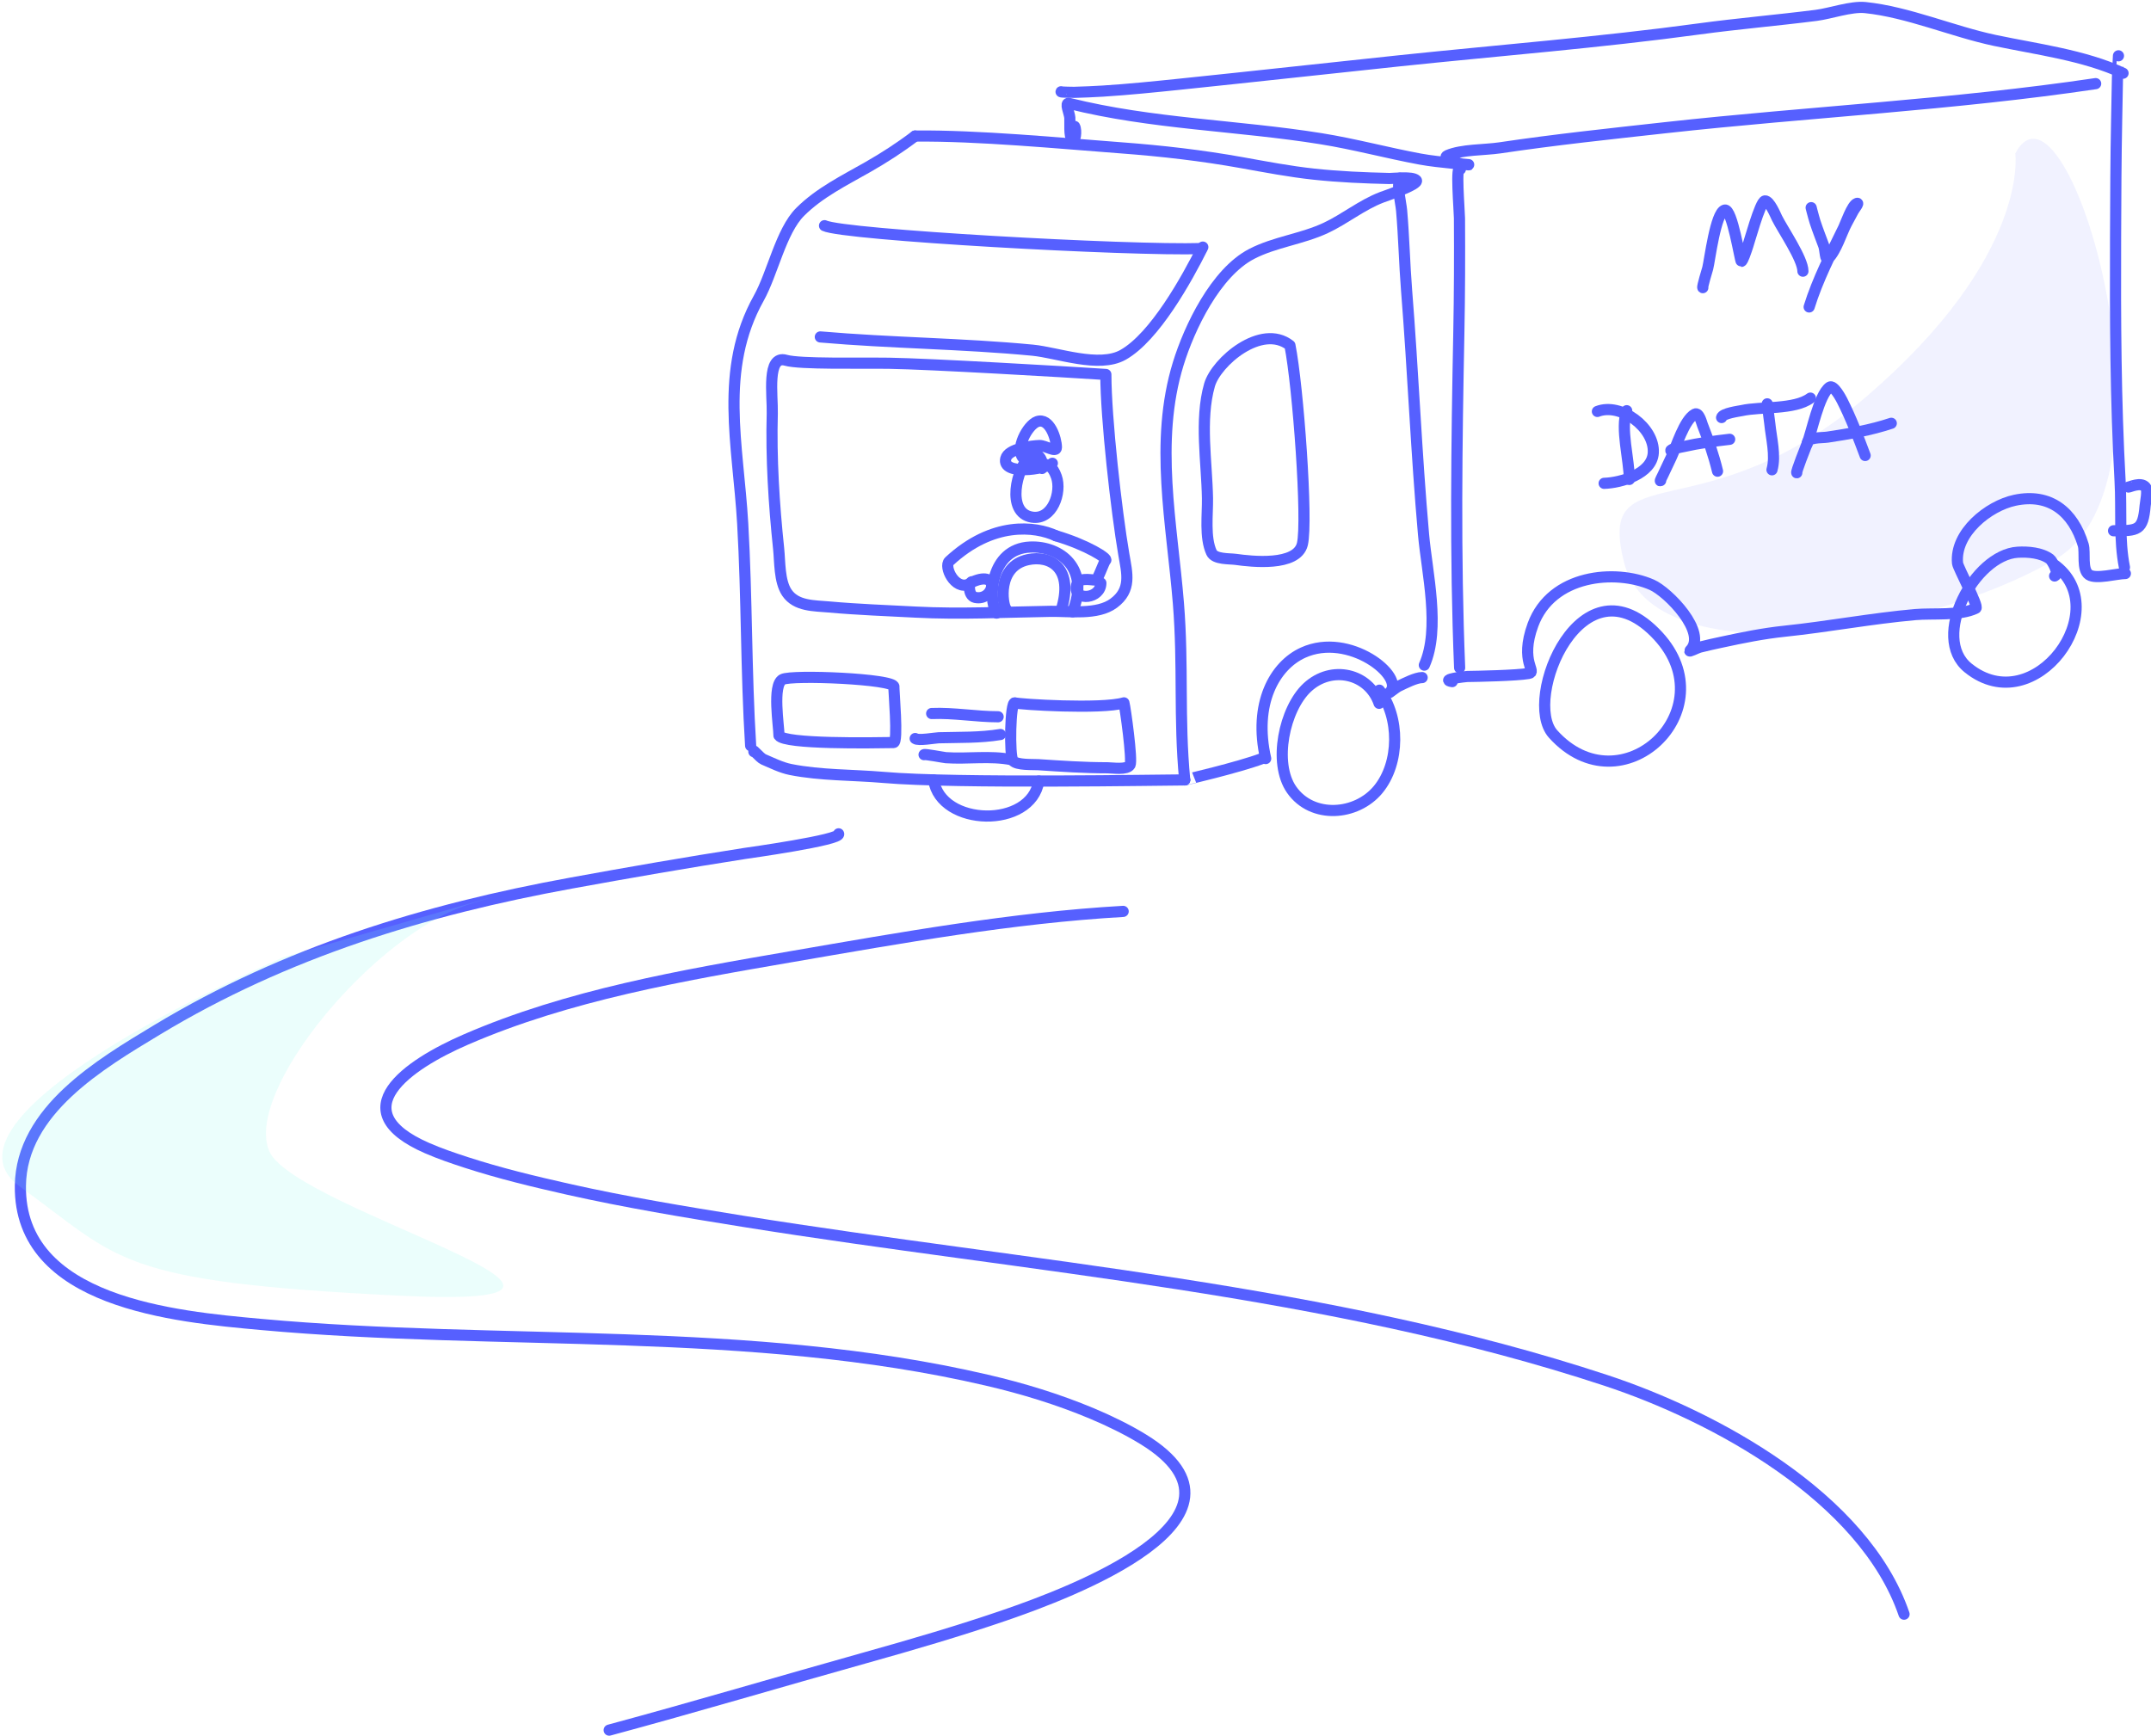 <?xml version="1.0" encoding="UTF-8" standalone="no"?>
<!DOCTYPE svg PUBLIC "-//W3C//DTD SVG 1.1//EN" "http://www.w3.org/Graphics/SVG/1.1/DTD/svg11.dtd">
<svg width="100%" height="100%" viewBox="0 0 462 373" version="1.1" xmlns="http://www.w3.org/2000/svg" xmlns:xlink="http://www.w3.org/1999/xlink" xml:space="preserve" xmlns:serif="http://www.serif.com/" style="fill-rule:evenodd;clip-rule:evenodd;stroke-linecap:round;stroke-linejoin:round;stroke-miterlimit:1.5;">
    <g transform="matrix(1,0,0,1,-166.436,-213.816)">
        <g transform="matrix(1.119,0,0,1.119,-1767.28,-831.822)">
            <g transform="matrix(2.816,0,0,2.816,602.077,-673.644)">
                <path d="M462.229,580.327C461.208,581.105 460.13,581.8 459.016,582.437C457.414,583.352 455.712,584.182 454.394,585.501C453.088,586.806 452.516,589.699 451.573,591.385C448.848,596.261 450.171,601.374 450.481,606.748C450.772,611.792 450.707,616.844 451.022,621.888" style="fill:none;stroke:rgb(86,96,255);stroke-width:0.76px;"/>
            </g>
            <g transform="matrix(2.816,0,0,2.816,602.077,-673.644)">
                <path d="M462.229,580.327C466.557,580.286 471.984,580.809 476.298,581.133C479.052,581.339 481.774,581.652 484.494,582.14C486.128,582.433 487.762,582.747 489.413,582.924C491.129,583.109 492.843,583.181 494.566,583.221C494.826,583.227 496.119,583.067 496.39,583.338C496.661,583.609 494.165,584.455 494.036,584.504C492.663,585.03 491.542,585.973 490.219,586.593C488.6,587.351 486.745,587.547 485.172,588.363C482.714,589.64 480.927,593.382 480.168,595.849C478.528,601.177 479.74,606.758 480.179,612.176C480.527,616.485 480.2,619.936 480.608,624.221" style="fill:none;stroke:rgb(86,96,255);stroke-width:0.76px;"/>
            </g>
            <g transform="matrix(2.816,0,0,2.816,602.077,-673.644)">
                <path d="M468.425,612.556C468.184,612.262 467.793,609.668 469.917,609.207C471.43,608.879 473.105,609.764 472.176,612.687" style="fill:none;stroke:rgb(86,96,255);stroke-width:0.76px;"/>
            </g>
            <g transform="matrix(2.816,0,0,2.816,602.077,-673.644)">
                <path d="M451.241,622.296C451.123,622.04 451.643,622.71 451.902,622.821C452.478,623.068 453.121,623.387 453.736,623.51C455.791,623.921 458.003,623.87 460.087,624.051C465.055,624.483 479.251,624.221 480.608,624.221" style="fill:none;stroke:rgb(86,96,255);stroke-width:0.76px;"/>
            </g>
            <g transform="matrix(2.816,0,0,2.816,602.077,-673.644)">
                <path d="M480.608,624.221C480.601,624.225 484.27,623.37 485.88,622.766" style="fill:none;stroke:rgb(86,96,255);stroke-width:0.76px;"/>
            </g>
            <g transform="matrix(2.816,0,0,2.816,602.077,-673.644)">
                <path d="M486.128,622.766C485.277,619.03 486.733,616.432 488.671,615.548C491.836,614.105 495.638,617.191 494.598,618.23C494.427,618.402 494.984,617.931 495.202,617.828C495.621,617.629 496.364,617.244 496.793,617.244" style="fill:none;stroke:rgb(86,96,255);stroke-width:0.76px;"/>
            </g>
            <g transform="matrix(2.816,0,0,2.816,602.077,-673.644)">
                <path d="M495.274,583.195C495.048,583.777 495.342,584.819 495.393,585.405C495.551,587.215 495.588,589.033 495.732,590.844C496.176,596.39 496.395,601.948 496.888,607.49C497.121,610.11 498.048,613.906 496.941,616.396" style="fill:none;stroke:rgb(86,96,255);stroke-width:0.76px;"/>
            </g>
            <g transform="matrix(2.816,0,0,2.816,602.077,-673.644)">
                <path d="M455.771,594.022C460.588,594.442 465.427,594.464 470.244,594.926C471.928,595.088 474.772,596.163 476.404,595.244C478.566,594.028 480.755,590.074 481.843,587.897" style="fill:none;stroke:rgb(86,96,255);stroke-width:0.76px;"/>
            </g>
            <g transform="matrix(2.816,0,0,2.816,602.077,-673.644)">
                <path d="M456.058,586.438C457.347,587.068 476.827,588.157 481.767,587.998" style="fill:none;stroke:rgb(86,96,255);stroke-width:0.76px;"/>
            </g>
            <g transform="matrix(2.816,0,0,2.816,602.077,-673.644)">
                <path d="M475.234,596.58C472.527,596.403 463.168,595.856 460.469,595.817C458.494,595.788 454.376,595.89 453.424,595.612C452.094,595.225 452.529,598.015 452.496,599.231C452.412,602.283 452.611,605.417 452.93,608.455C453.024,609.345 452.968,610.678 453.492,611.455C454.123,612.39 455.356,612.34 456.366,612.431C458.33,612.608 460.302,612.677 462.271,612.781C465.333,612.942 468.411,612.776 471.474,612.728C472.739,612.708 474.659,613 475.768,612.176C476.995,611.265 476.685,610.159 476.457,608.837C475.958,605.934 475.234,599.546 475.234,596.58Z" style="fill:none;stroke:rgb(86,96,255);stroke-width:0.76px;"/>
            </g>
            <g transform="matrix(2.816,0,0,2.816,602.077,-673.644)">
                <path d="M452.953,621.198C452.953,620.546 452.485,617.757 453.196,617.372C453.813,617.037 460.851,617.332 460.789,617.872C460.765,618.083 461.096,621.669 460.769,621.674C459.319,621.698 453.353,621.799 452.953,621.198Z" style="fill:none;stroke:rgb(86,96,255);stroke-width:0.76px;"/>
            </g>
            <g transform="matrix(2.816,0,0,2.816,602.077,-673.644)">
                <path d="M476.466,618.968C474.937,619.421 469.331,619.073 469.033,618.968C468.713,618.856 468.649,622.567 468.898,622.906C469.133,623.227 470.299,623.161 470.615,623.182C472.191,623.287 473.776,623.394 475.355,623.394C475.682,623.394 476.673,623.556 476.881,623.203C477.061,622.898 476.555,619.272 476.466,618.968Z" style="fill:none;stroke:rgb(86,96,255);stroke-width:0.76px;"/>
            </g>
            <g transform="matrix(2.816,0,0,2.816,602.077,-673.644)">
                <path d="M463.361,619.695C464.86,619.633 466.385,619.916 467.891,619.916" style="fill:none;stroke:rgb(86,96,255);stroke-width:0.76px;"/>
            </g>
            <g transform="matrix(2.816,0,0,2.816,602.077,-673.644)">
                <path d="M462.238,621.4C462.421,621.568 463.604,621.354 463.84,621.348C465.239,621.31 466.664,621.356 468.05,621.125" style="fill:none;stroke:rgb(86,96,255);stroke-width:0.76px;"/>
            </g>
            <g transform="matrix(2.816,0,0,2.816,602.077,-673.644)">
                <path d="M462.843,622.5C462.883,622.442 464.194,622.695 464.328,622.705C465.792,622.809 467.356,622.553 468.802,622.842" style="fill:none;stroke:rgb(86,96,255);stroke-width:0.76px;"/>
            </g>
            <g transform="matrix(2.816,0,0,2.816,602.077,-673.644)">
                <path d="M487.781,594.598C485.838,593.072 482.747,595.733 482.299,597.301C481.619,599.68 482.119,602.573 482.161,605.02C482.18,606.119 481.961,607.688 482.437,608.72C482.657,609.197 483.658,609.126 484.091,609.187C485.159,609.337 488.254,609.687 488.629,608.147C489.01,606.58 488.334,597.363 487.781,594.598Z" style="fill:none;stroke:rgb(86,96,255);stroke-width:0.76px;"/>
            </g>
            <g transform="matrix(2.816,0,0,2.816,602.077,-673.644)">
                <path d="M463.494,624.221C463.981,627.42 470.151,627.561 470.664,624.3" style="fill:none;stroke:rgb(86,96,255);stroke-width:0.76px;"/>
            </g>
            <g transform="matrix(2.816,0,0,2.816,602.077,-673.644)">
                <path d="M493.859,619C493.169,616.981 490.634,616.356 488.958,617.923C487.395,619.383 486.62,623.065 487.897,624.889C489.3,626.893 492.315,626.665 493.792,624.878C495.291,623.065 495.275,619.92 493.877,618.103" style="fill:none;stroke:rgb(86,96,255);stroke-width:0.76px;"/>
            </g>
            <g transform="matrix(2.816,0,0,2.816,602.077,-673.644)">
                <path d="M473.105,579.671C473.257,579.94 473.155,580.799 472.937,580.581C472.711,580.355 472.801,579.372 472.778,579.076C472.753,578.751 472.409,578.021 472.725,578.1C478.36,579.509 484.166,579.59 489.891,580.507C492.17,580.872 494.39,581.476 496.655,581.896C497.39,582.032 498.139,582.102 498.881,582.182C499.231,582.22 500.283,582.288 499.931,582.288C499.415,582.288 498.047,581.855 498.521,581.652C499.495,581.235 501.048,581.287 502.083,581.133C505.852,580.571 509.622,580.173 513.407,579.754C523.142,578.678 533.012,578.197 542.701,576.754" style="fill:none;stroke:rgb(86,96,255);stroke-width:0.76px;"/>
            </g>
            <g transform="matrix(2.816,0,0,2.816,602.077,-673.644)">
                <path d="M472.182,577.308C472.167,577.341 473.069,577.348 473.086,577.347C473.732,577.328 474.38,577.303 475.026,577.263C476.767,577.154 478.507,576.975 480.242,576.796C485.252,576.279 490.257,575.721 495.266,575.195C502.09,574.479 508.884,573.947 515.686,573.022C518.337,572.661 521.005,572.437 523.659,572.099C524.611,571.978 526.029,571.469 526.999,571.569C529.922,571.872 532.939,573.196 535.82,573.806C538.674,574.41 541.889,574.807 544.567,576.043" style="fill:none;stroke:rgb(86,96,255);stroke-width:0.76px;"/>
            </g>
            <g transform="matrix(2.816,0,0,2.816,602.077,-673.644)">
                <path d="M499.399,582.59C499.049,582.09 499.334,585.404 499.337,585.935C499.353,588.513 499.345,591.087 499.295,593.665C499.146,601.31 499.036,608.937 499.348,616.576" style="fill:none;stroke:rgb(86,96,255);stroke-width:0.76px;"/>
            </g>
            <g transform="matrix(2.816,0,0,2.816,602.077,-673.644)">
                <path d="M498.842,617.521C497.965,617.382 499.727,617.172 499.867,617.17C500.514,617.162 503.207,617.11 504.053,616.964C504.671,616.859 503.403,616.215 504.346,613.649C505.608,610.212 509.952,609.832 512.441,610.915C513.564,611.403 516.264,614.185 515.061,615.389C514.892,615.557 515.509,615.226 515.739,615.166C516.23,615.04 516.728,614.934 517.224,614.827C518.647,614.52 520.047,614.236 521.496,614.085C524.47,613.775 527.43,613.213 530.402,612.95C531.601,612.845 533.474,613.047 534.537,612.516C534.753,612.408 533.317,609.755 533.286,609.452C533.08,607.384 535.394,605.539 537.188,605.158C539.583,604.649 541.172,605.947 541.853,608.201C542.006,608.706 541.74,609.899 542.245,610.236C542.724,610.556 544.152,610.151 544.726,610.151" style="fill:none;stroke:rgb(86,96,255);stroke-width:0.76px;"/>
            </g>
            <g transform="matrix(0.963,-0.27,0.27,0.963,-135.982,597.937)">
                <path d="M2068.23,959.888C2068.23,959.888 2065.7,979.585 2028.16,997.1C1990.62,1014.62 1975.22,993.153 1974.74,1015.34C1974.27,1037.53 2025.21,1044.58 2054.49,1037.03C2083.76,1029.49 2083.02,944.465 2068.23,959.888Z" style="fill:rgb(86,96,255);fill-opacity:0.08;"/>
            </g>
            <g transform="matrix(2.816,0,0,2.816,602.077,-673.644)">
                <path d="M544.255,574.857C544.249,574.855 544.188,576.259 544.186,576.361C544.165,577.287 544.151,578.213 544.133,579.139C544.077,581.858 544.069,584.584 544.058,587.303C544.037,592.817 544.06,598.358 544.366,603.864C544.473,605.793 544.286,607.845 544.663,609.727" style="fill:none;stroke:rgb(86,96,255);stroke-width:0.76px;"/>
            </g>
            <g transform="matrix(2.816,0,0,2.816,602.077,-673.644)">
                <path d="M544.938,604.256C544.977,604.281 545.788,603.871 546.105,604.267C546.275,604.48 546.093,605.288 546.073,605.529C545.928,607.231 545.577,607.236 543.92,607.236" style="fill:none;stroke:rgb(86,96,255);stroke-width:0.76px;"/>
            </g>
            <g transform="matrix(2.816,0,0,2.816,602.077,-673.644)">
                <path d="M512.877,614.403C507.668,608.769 503.594,618.732 505.718,621.092C510.368,626.258 517.567,619.476 512.877,614.403Z" style="fill:none;stroke:rgb(86,96,255);stroke-width:0.76px;"/>
            </g>
            <g transform="matrix(2.816,0,0,2.816,602.077,-673.644)">
                <path d="M539.902,610.32C540.267,610.183 539.716,609.263 539.584,609.165C539.002,608.732 538.086,608.657 537.389,608.699C534.458,608.873 531.414,614.492 534.007,616.587C538.554,620.26 544.11,612.53 539.839,609.515" style="fill:none;stroke:rgb(86,96,255);stroke-width:0.76px;"/>
            </g>
            <g transform="matrix(2.816,0,0,2.816,602.077,-673.644)">
                <path d="M515.924,590.663C515.864,590.63 516.238,589.42 516.259,589.339C516.396,588.814 516.786,585.553 517.414,585.373C517.925,585.228 518.468,588.872 518.549,588.872C518.647,588.872 518.889,588.118 518.909,588.067C519.051,587.709 519.828,584.774 520.16,584.748C520.473,584.724 520.884,585.726 520.977,585.914C521.359,586.69 522.747,588.7 522.747,589.54" style="fill:none;stroke:rgb(86,96,255);stroke-width:0.76px;"/>
            </g>
            <g transform="matrix(2.816,0,0,2.816,602.077,-673.644)">
                <path d="M523.326,585.269C523.243,584.965 523.477,585.88 523.574,586.179C523.755,586.732 523.966,587.268 524.168,587.812C524.275,588.1 524.258,588.899 524.476,588.681C525.029,588.128 525.366,586.955 525.727,586.275C525.873,585.998 526.026,585.725 526.172,585.448C526.263,585.274 526.612,584.856 526.426,584.918C526.094,585.028 525.657,586.301 525.525,586.572C524.682,588.299 523.74,590.132 523.172,591.979" style="fill:none;stroke:rgb(86,96,255);stroke-width:0.76px;"/>
            </g>
            <g transform="matrix(2.816,0,0,2.816,602.077,-673.644)">
                <path d="M510.736,599.051C510.288,600.229 510.915,602.404 510.915,603.737" style="fill:none;stroke:rgb(86,96,255);stroke-width:0.76px;"/>
            </g>
            <g transform="matrix(2.816,0,0,2.816,602.077,-673.644)">
                <path d="M508.738,599.102C510.324,598.482 512.651,600.205 512.548,601.924C512.463,603.354 510.341,603.972 509.198,604.002" style="fill:none;stroke:rgb(86,96,255);stroke-width:0.76px;"/>
            </g>
            <g transform="matrix(2.816,0,0,2.816,602.077,-673.644)">
                <path d="M513.051,603.814C512.956,603.916 513.149,603.551 513.209,603.425C513.402,603.025 513.588,602.622 513.778,602.221C514.11,601.518 514.657,599.669 515.379,599.284C515.664,599.132 515.85,599.893 515.898,600.015C516.305,601.055 516.666,602.088 516.927,603.175" style="fill:none;stroke:rgb(86,96,255);stroke-width:0.76px;"/>
            </g>
            <g transform="matrix(2.816,0,0,2.816,602.077,-673.644)">
                <path d="M513.748,601.779C513.667,601.665 514.506,601.522 514.605,601.5C515.647,601.264 516.694,601.124 517.754,601.001" style="fill:none;stroke:rgb(86,96,255);stroke-width:0.76px;"/>
            </g>
            <g transform="matrix(2.816,0,0,2.816,602.077,-673.644)">
                <path d="M520.315,598.583C520.315,598.583 520.477,599.805 520.489,599.931C520.583,600.894 520.91,602.125 520.638,603.08" style="fill:none;stroke:rgb(86,96,255);stroke-width:0.76px;"/>
            </g>
            <g transform="matrix(2.816,0,0,2.816,602.077,-673.644)">
                <path d="M517.203,599.518C517.258,599.229 518.39,599.084 518.591,599.04C519.863,598.759 522.186,598.995 523.256,598.192" style="fill:none;stroke:rgb(86,96,255);stroke-width:0.76px;"/>
            </g>
            <g transform="matrix(2.816,0,0,2.816,602.077,-673.644)">
                <path d="M522.329,603.282C522.247,603.281 522.945,601.516 523.012,601.351C523.353,600.516 523.827,597.987 524.56,597.45C524.839,597.246 525.362,598.249 525.419,598.361C526.031,599.569 526.514,600.839 526.988,602.104" style="fill:none;stroke:rgb(86,96,255);stroke-width:0.76px;"/>
            </g>
            <g transform="matrix(2.816,0,0,2.816,602.077,-673.644)">
                <path d="M523.035,601.313C523.029,600.833 523.998,600.917 524.423,600.853C525.888,600.632 527.362,600.379 528.77,599.909" style="fill:none;stroke:rgb(86,96,255);stroke-width:0.76px;"/>
            </g>
            <g transform="matrix(2.816,0,0,2.816,602.077,-673.644)">
                <path d="M470.883,602.989C471.043,602.514 470.587,601.687 470.058,602.153C469.152,602.95 468.41,606.008 470.189,606.305C471.588,606.538 472.241,604.62 471.864,603.552C471.34,602.067 470.539,603.142 469.635,602.313C468.99,601.722 469.893,600.022 470.553,599.793C471.399,599.5 471.864,600.954 471.864,601.556C471.864,601.942 471.099,601.411 470.713,601.425C470.176,601.444 468.576,601.632 468.412,602.313C468.131,603.476 471.088,603.062 471.587,602.634" style="fill:none;stroke:rgb(86,96,255);stroke-width:0.76px;"/>
            </g>
            <g transform="matrix(2.816,0,0,2.816,602.077,-673.644)">
                <path d="M471.832,607.578C470.417,606.922 467.516,606.574 464.561,609.314C464.169,609.677 464.939,611.298 465.889,610.876" style="fill:none;stroke:rgb(86,96,255);stroke-width:0.76px;"/>
            </g>
            <g transform="matrix(2.816,0,0,2.816,602.077,-673.644)">
                <path d="M472.963,612.76C474.175,609.808 472.127,608.257 470.067,608.347C467.341,608.467 467.179,611.904 467.785,612.85" style="fill:none;stroke:rgb(86,96,255);stroke-width:0.76px;"/>
            </g>
            <g transform="matrix(2.816,0,0,2.816,602.077,-673.644)">
                <path d="M471.832,607.578C473.974,608.212 475.411,609.14 475.219,609.251C475.121,609.307 474.681,610.598 474.553,610.598C474.149,610.598 473.277,610.347 473.213,611.074C473.128,612.054 474.894,611.864 474.894,610.797" style="fill:none;stroke:rgb(86,96,255);stroke-width:0.76px;"/>
            </g>
            <g transform="matrix(2.816,0,0,2.816,602.077,-673.644)">
                <path d="M466.169,610.712C465.859,610.606 465.808,611.671 466.325,611.78C467.621,612.052 468.067,609.88 466.169,610.712Z" style="fill:none;stroke:rgb(86,96,255);stroke-width:0.76px;"/>
            </g>
            <g transform="matrix(2.816,0,0,2.816,602.077,-673.644)">
                <path d="M457.018,627.896C457.252,628.31 450.7,629.223 450.621,629.235C446.671,629.85 442.73,630.536 438.798,631.253C428.835,633.069 419.327,635.967 410.575,641.253C406.707,643.59 401.311,646.752 401.247,651.883C401.146,659.874 411.834,660.813 417.625,661.341C433.989,662.833 451.025,661.392 467.107,665.138C469.573,665.712 471.951,666.437 474.288,667.415C475.446,667.9 476.709,668.514 477.781,669.173C486.524,674.544 472.662,679.688 468.344,681.169C465.222,682.24 462.063,683.165 458.886,684.054C453.048,685.689 447.232,687.421 441.379,689" style="fill:none;stroke:rgb(86,96,255);stroke-width:0.76px;"/>
            </g>
            <g transform="matrix(2.816,0,0,2.816,602.077,-673.644)">
                <path d="M529.64,681.096C526.905,673.091 516.671,667.584 509.322,665.159C490.451,658.934 470.036,657.447 450.512,654.313C446.511,653.67 442.515,653.012 438.559,652.122C436.205,651.592 433.933,651.044 431.639,650.3C430.738,650.007 429.839,649.702 428.971,649.323C423.106,646.766 427.632,643.648 431.596,641.926C438.604,638.882 446.347,637.553 453.831,636.264C461.29,634.979 468.846,633.62 476.414,633.184" style="fill:none;stroke:rgb(86,96,255);stroke-width:0.76px;"/>
            </g>
            <g transform="matrix(1,0,0,1,45.247,0.526)">
                <path d="M1737.24,1117.66C1737.24,1117.66 1667.26,1147.74 1686.66,1161.72C1706.06,1175.7 1704.81,1179.98 1759.51,1182.65C1814.21,1185.32 1739.49,1166.32 1734.52,1154.93C1729.54,1143.53 1754.65,1112.92 1773.54,1107.3C1792.42,1101.69 1737.24,1117.66 1737.24,1117.66Z" style="fill:rgb(122,249,235);fill-opacity:0.15;"/>
            </g>
        </g>
    </g>
</svg>
